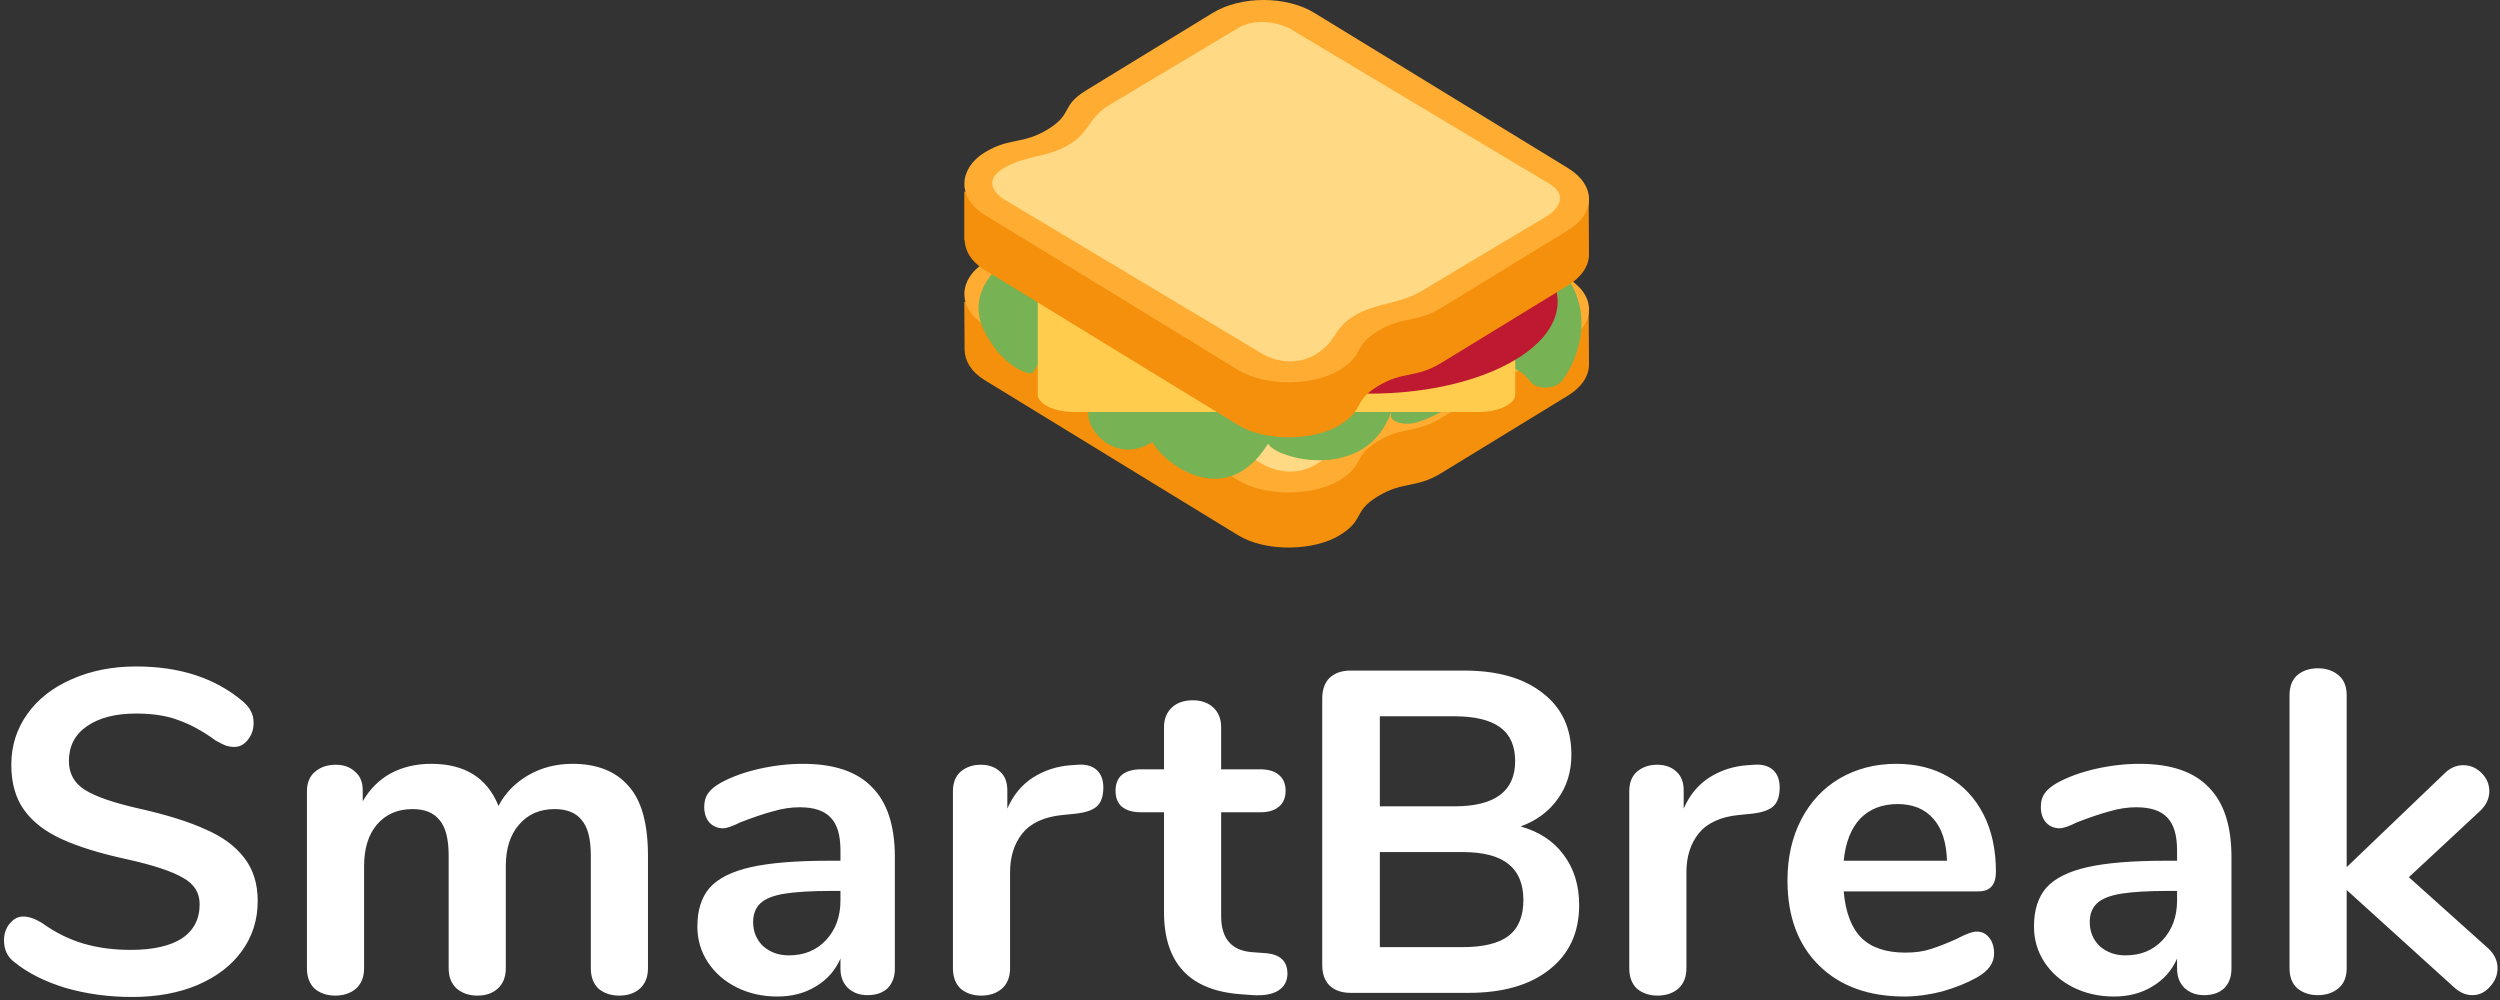 <svg width="350" height="140" viewBox="0 0 350 140" fill="none"
    xmlns="http://www.w3.org/2000/svg">
    <rect x="0" y="0" width="350" height="140" fill="#333333" stroke="none"/>
    <path d="M18.48 139.576C15.195 139.576 12.08 139.149 9.136 138.296C6.235 137.4 3.867 136.205 2.032 134.712C1.051 133.987 0.56 132.963 0.56 131.64C0.56 130.744 0.816 129.976 1.328 129.336C1.883 128.653 2.523 128.312 3.248 128.312C4.016 128.312 4.891 128.611 5.872 129.208C7.707 130.531 9.627 131.491 11.632 132.088C13.637 132.685 15.856 132.984 18.288 132.984C21.403 132.984 23.792 132.451 25.456 131.384C27.12 130.275 27.952 128.675 27.952 126.584C27.952 124.963 27.163 123.725 25.584 122.872C24.048 121.976 21.467 121.123 17.84 120.312C14.085 119.501 11.035 118.563 8.688 117.496C6.341 116.429 4.571 115.064 3.376 113.4C2.181 111.736 1.584 109.624 1.584 107.064C1.584 104.419 2.331 102.051 3.824 99.96C5.317 97.869 7.387 96.248 10.032 95.096C12.72 93.901 15.728 93.304 19.056 93.304C25.157 93.304 30.128 94.925 33.968 98.168C34.523 98.637 34.907 99.107 35.12 99.576C35.376 100.003 35.504 100.557 35.504 101.24C35.504 102.136 35.227 102.925 34.672 103.608C34.16 104.248 33.541 104.568 32.816 104.568C32.389 104.568 31.984 104.504 31.6 104.376C31.259 104.248 30.789 104.013 30.192 103.672C28.443 102.392 26.736 101.453 25.072 100.856C23.451 100.216 21.445 99.896 19.056 99.896C16.155 99.896 13.851 100.493 12.144 101.688C10.48 102.84 9.648 104.461 9.648 106.552C9.648 108.301 10.395 109.645 11.888 110.584C13.381 111.523 15.92 112.397 19.504 113.208C23.301 114.061 26.373 115.021 28.72 116.088C31.109 117.112 32.923 118.435 34.16 120.056C35.44 121.677 36.08 123.704 36.08 126.136C36.08 128.781 35.333 131.128 33.84 133.176C32.389 135.181 30.32 136.76 27.632 137.912C24.987 139.021 21.936 139.576 18.48 139.576ZM80.156 106.936C83.57 106.936 86.172 107.96 87.965 110.008C89.799 112.013 90.716 115.277 90.716 119.8V135.544C90.716 136.781 90.332 137.741 89.564 138.424C88.839 139.064 87.879 139.384 86.684 139.384C85.532 139.384 84.573 139.064 83.805 138.424C83.079 137.741 82.716 136.781 82.716 135.544V119.8C82.716 117.453 82.29 115.789 81.436 114.808C80.626 113.784 79.367 113.272 77.66 113.272C75.57 113.272 73.906 113.997 72.668 115.448C71.431 116.856 70.812 118.797 70.812 121.272V135.544C70.812 136.781 70.428 137.741 69.66 138.424C68.935 139.064 67.996 139.384 66.844 139.384C65.692 139.384 64.733 139.064 63.965 138.424C63.197 137.741 62.812 136.781 62.812 135.544V119.8C62.812 117.453 62.386 115.789 61.532 114.808C60.722 113.784 59.463 113.272 57.757 113.272C55.666 113.272 54.002 113.997 52.764 115.448C51.57 116.856 50.972 118.797 50.972 121.272V135.544C50.972 136.781 50.589 137.741 49.821 138.424C49.053 139.064 48.093 139.384 46.941 139.384C45.788 139.384 44.828 139.064 44.06 138.424C43.335 137.741 42.972 136.781 42.972 135.544V110.776C42.972 109.581 43.356 108.664 44.124 108.024C44.892 107.384 45.852 107.064 47.005 107.064C48.114 107.064 49.01 107.384 49.693 108.024C50.418 108.621 50.781 109.496 50.781 110.648V112.184C51.762 110.477 53.063 109.176 54.684 108.28C56.349 107.384 58.247 106.936 60.38 106.936C65.074 106.936 68.21 108.899 69.788 112.824C70.727 111.032 72.114 109.603 73.948 108.536C75.783 107.469 77.853 106.936 80.156 106.936ZM112.416 106.936C116.768 106.936 119.989 108.024 122.08 110.2C124.213 112.333 125.28 115.597 125.28 119.992V135.608C125.28 136.76 124.938 137.677 124.256 138.36C123.573 139 122.634 139.32 121.44 139.32C120.33 139.32 119.413 138.979 118.688 138.296C118.005 137.613 117.664 136.717 117.664 135.608V134.2C116.938 135.864 115.786 137.165 114.208 138.104C112.672 139.043 110.88 139.512 108.832 139.512C106.741 139.512 104.842 139.085 103.135 138.232C101.429 137.379 100.085 136.205 99.103 134.712C98.122 133.219 97.632 131.555 97.632 129.72C97.632 127.416 98.207 125.603 99.359 124.28C100.554 122.957 102.474 121.997 105.12 121.4C107.765 120.803 111.413 120.504 116.064 120.504H117.664V119.032C117.664 116.941 117.216 115.427 116.32 114.488C115.424 113.507 113.973 113.016 111.968 113.016C110.73 113.016 109.472 113.208 108.192 113.592C106.912 113.933 105.397 114.445 103.648 115.128C102.538 115.683 101.728 115.96 101.216 115.96C100.448 115.96 99.808 115.683 99.296 115.128C98.826 114.573 98.591 113.848 98.591 112.952C98.591 112.227 98.762 111.608 99.103 111.096C99.487 110.541 100.106 110.029 100.96 109.56C102.453 108.749 104.224 108.109 106.272 107.64C108.362 107.171 110.41 106.936 112.416 106.936ZM110.432 133.752C112.565 133.752 114.293 133.048 115.616 131.64C116.981 130.189 117.664 128.333 117.664 126.072V124.728H116.512C113.653 124.728 111.434 124.856 109.856 125.112C108.277 125.368 107.146 125.816 106.464 126.456C105.781 127.096 105.44 127.971 105.44 129.08C105.44 130.445 105.909 131.576 106.848 132.472C107.829 133.325 109.024 133.752 110.432 133.752ZM150.882 107.064C151.991 106.979 152.866 107.213 153.506 107.768C154.146 108.323 154.466 109.155 154.466 110.264C154.466 111.416 154.189 112.269 153.634 112.824C153.079 113.379 152.077 113.741 150.626 113.912L148.706 114.104C146.189 114.36 144.333 115.213 143.138 116.664C141.986 118.115 141.41 119.928 141.41 122.104V135.544C141.41 136.781 141.026 137.741 140.258 138.424C139.49 139.064 138.53 139.384 137.378 139.384C136.226 139.384 135.266 139.064 134.498 138.424C133.773 137.741 133.41 136.781 133.41 135.544V110.776C133.41 109.581 133.773 108.664 134.498 108.024C135.266 107.384 136.205 107.064 137.314 107.064C138.423 107.064 139.319 107.384 140.002 108.024C140.685 108.621 141.026 109.496 141.026 110.648V113.208C141.837 111.331 143.031 109.88 144.61 108.856C146.231 107.832 148.023 107.256 149.986 107.128L150.882 107.064ZM177.041 133.432C179.174 133.56 180.241 134.52 180.241 136.312C180.241 137.336 179.814 138.125 178.961 138.68C178.15 139.192 176.977 139.405 175.441 139.32L173.713 139.192C166.545 138.68 162.961 134.84 162.961 127.672V113.72H159.761C158.609 113.72 157.713 113.464 157.073 112.952C156.476 112.44 156.177 111.693 156.177 110.712C156.177 109.731 156.476 108.984 157.073 108.472C157.713 107.96 158.609 107.704 159.761 107.704H162.961V101.816C162.961 100.664 163.324 99.747 164.049 99.064C164.774 98.381 165.756 98.04 166.993 98.04C168.188 98.04 169.148 98.381 169.873 99.064C170.598 99.747 170.961 100.664 170.961 101.816V107.704H176.401C177.553 107.704 178.428 107.96 179.025 108.472C179.665 108.984 179.985 109.731 179.985 110.712C179.985 111.693 179.665 112.44 179.025 112.952C178.428 113.464 177.553 113.72 176.401 113.72H170.961V128.248C170.961 131.405 172.412 133.091 175.313 133.304L177.041 133.432ZM212.89 115.704C215.493 116.429 217.498 117.752 218.906 119.672C220.357 121.592 221.082 123.939 221.082 126.712C221.082 130.552 219.695 133.56 216.922 135.736C214.191 137.912 210.415 139 205.594 139H189.082C187.845 139 186.863 138.659 186.138 137.976C185.455 137.293 185.114 136.333 185.114 135.096V97.784C185.114 96.547 185.455 95.587 186.138 94.904C186.863 94.221 187.845 93.88 189.082 93.88H204.954C209.647 93.88 213.317 94.925 215.962 97.016C218.65 99.064 219.994 101.944 219.994 105.656C219.994 108.045 219.354 110.115 218.074 111.864C216.837 113.613 215.109 114.893 212.89 115.704ZM193.178 112.888H203.61C209.285 112.888 212.122 110.776 212.122 106.552C212.122 104.419 211.418 102.84 210.01 101.816C208.602 100.792 206.469 100.28 203.61 100.28H193.178V112.888ZM204.698 132.6C207.685 132.6 209.861 132.067 211.226 131C212.591 129.933 213.274 128.269 213.274 126.008C213.274 123.747 212.57 122.061 211.162 120.952C209.797 119.843 207.642 119.288 204.698 119.288H193.178V132.6H204.698ZM245.57 107.064C246.679 106.979 247.554 107.213 248.194 107.768C248.834 108.323 249.154 109.155 249.154 110.264C249.154 111.416 248.876 112.269 248.322 112.824C247.767 113.379 246.764 113.741 245.314 113.912L243.394 114.104C240.876 114.36 239.02 115.213 237.826 116.664C236.674 118.115 236.098 119.928 236.098 122.104V135.544C236.098 136.781 235.714 137.741 234.946 138.424C234.178 139.064 233.218 139.384 232.066 139.384C230.914 139.384 229.954 139.064 229.186 138.424C228.46 137.741 228.098 136.781 228.098 135.544V110.776C228.098 109.581 228.46 108.664 229.186 108.024C229.954 107.384 230.892 107.064 232.002 107.064C233.111 107.064 234.007 107.384 234.69 108.024C235.372 108.621 235.714 109.496 235.714 110.648V113.208C236.524 111.331 237.719 109.88 239.298 108.856C240.919 107.832 242.711 107.256 244.674 107.128L245.57 107.064ZM276.741 130.424C277.466 130.424 278.042 130.701 278.469 131.256C278.938 131.811 279.173 132.557 279.173 133.496C279.173 134.819 278.383 135.928 276.805 136.824C275.354 137.635 273.711 138.296 271.877 138.808C270.042 139.277 268.293 139.512 266.628 139.512C261.594 139.512 257.605 138.061 254.661 135.16C251.717 132.259 250.245 128.291 250.245 123.256C250.245 120.056 250.885 117.219 252.165 114.744C253.445 112.269 255.237 110.349 257.541 108.984C259.887 107.619 262.533 106.936 265.477 106.936C268.293 106.936 270.746 107.555 272.837 108.792C274.927 110.029 276.549 111.779 277.701 114.04C278.853 116.301 279.429 118.968 279.429 122.04C279.429 123.875 278.618 124.792 276.997 124.792H258.117C258.373 127.736 259.205 129.912 260.613 131.32C262.021 132.685 264.069 133.368 266.757 133.368C268.122 133.368 269.317 133.197 270.341 132.856C271.407 132.515 272.602 132.045 273.925 131.448C275.205 130.765 276.143 130.424 276.741 130.424ZM265.669 112.568C263.493 112.568 261.743 113.251 260.421 114.616C259.141 115.981 258.373 117.944 258.117 120.504H272.581C272.495 117.901 271.855 115.939 270.661 114.616C269.466 113.251 267.802 112.568 265.669 112.568ZM299.541 106.936C303.893 106.936 307.114 108.024 309.205 110.2C311.338 112.333 312.405 115.597 312.405 119.992V135.608C312.405 136.76 312.063 137.677 311.381 138.36C310.698 139 309.759 139.32 308.565 139.32C307.455 139.32 306.538 138.979 305.813 138.296C305.13 137.613 304.789 136.717 304.789 135.608V134.2C304.063 135.864 302.911 137.165 301.333 138.104C299.797 139.043 298.005 139.512 295.957 139.512C293.866 139.512 291.967 139.085 290.26 138.232C288.554 137.379 287.21 136.205 286.229 134.712C285.247 133.219 284.757 131.555 284.757 129.72C284.757 127.416 285.333 125.603 286.485 124.28C287.679 122.957 289.599 121.997 292.245 121.4C294.89 120.803 298.538 120.504 303.189 120.504H304.789V119.032C304.789 116.941 304.341 115.427 303.445 114.488C302.549 113.507 301.098 113.016 299.093 113.016C297.855 113.016 296.597 113.208 295.317 113.592C294.037 113.933 292.522 114.445 290.773 115.128C289.663 115.683 288.853 115.96 288.341 115.96C287.573 115.96 286.933 115.683 286.421 115.128C285.951 114.573 285.717 113.848 285.717 112.952C285.717 112.227 285.887 111.608 286.229 111.096C286.613 110.541 287.231 110.029 288.085 109.56C289.578 108.749 291.349 108.109 293.397 107.64C295.487 107.171 297.535 106.936 299.541 106.936ZM297.557 133.752C299.69 133.752 301.418 133.048 302.741 131.64C304.106 130.189 304.789 128.333 304.789 126.072V124.728H303.637C300.778 124.728 298.559 124.856 296.981 125.112C295.402 125.368 294.271 125.816 293.589 126.456C292.906 127.096 292.565 127.971 292.565 129.08C292.565 130.445 293.034 131.576 293.973 132.472C294.954 133.325 296.149 133.752 297.557 133.752ZM348.375 132.792C349.228 133.603 349.655 134.52 349.655 135.544C349.655 136.525 349.292 137.4 348.567 138.168C347.884 138.936 347.074 139.32 346.135 139.32C345.196 139.32 344.322 138.936 343.511 138.168L328.535 124.6V135.544C328.535 136.781 328.151 137.72 327.383 138.36C326.615 139 325.655 139.32 324.503 139.32C323.351 139.32 322.391 139 321.623 138.36C320.898 137.72 320.535 136.781 320.535 135.544V97.336C320.535 96.099 320.898 95.16 321.623 94.52C322.391 93.88 323.351 93.56 324.503 93.56C325.655 93.56 326.615 93.88 327.383 94.52C328.151 95.16 328.535 96.099 328.535 97.336V121.4L342.231 108.28C342.999 107.512 343.874 107.128 344.855 107.128C345.836 107.128 346.69 107.491 347.415 108.216C348.14 108.941 348.503 109.795 348.503 110.776C348.503 111.757 348.098 112.653 347.287 113.464L337.239 122.808L348.375 132.792Z" fill="white"/>
    <path d="M222.419 43.58L135 42.253L135.044 49.002C135.087 50.527 135.956 52.057 137.821 53.198L155.579 64.069L173.341 74.938C177.265 77.341 183.998 77.118 187.547 74.938C191.103 72.765 189.326 71.68 192.877 69.502C196.427 67.332 198.201 68.417 201.757 66.247C205.313 64.067 219.521 55.379 219.521 55.379C221.478 54.181 222.455 52.61 222.46 51.036L222.419 43.58V43.58Z" fill="#F4900C"/>
    <path d="M219.521 38.965C219.521 38.965 141.374 34.619 137.821 36.792C134.267 38.965 133.897 43.084 137.821 45.487L155.579 56.358L173.341 67.229C177.265 69.633 183.998 69.409 187.547 67.229C191.103 65.056 189.326 63.971 192.877 61.794C196.427 59.624 198.201 60.709 201.757 58.539C205.313 56.358 219.519 47.668 219.519 47.668C223.442 45.264 223.445 41.366 219.521 38.965V38.965Z" fill="#FFAC33"/>
    <path d="M158.711 54.188L176.892 65.059C176.892 65.059 180.527 67.229 184.163 65.059C187.241 63.216 189.616 59.624 189.616 59.624L158.711 54.188V54.188Z" fill="#FFD983"/>
    <path d="M219.177 38.563C214.186 31.907 150.543 27.22 140.559 36.591C138.543 38.486 134.735 42.299 138.79 48.005C140.559 50.992 144.23 52.939 144.719 52.016C145.858 49.851 148.131 47.958 151.54 48.141C151.347 48.599 153.188 56.387 152.98 56.562C150.602 58.582 155.544 65.607 161.334 61.866C162.776 64.715 171.505 71.747 177.529 62.128C178.728 64.298 191.311 67.599 194.805 57.587C194.777 57.76 194.784 57.906 194.738 58.091C194.509 58.991 196.595 59.77 198.718 59.025C202.29 57.775 207.447 54.672 208.36 51.265C210.908 50.82 212.818 51.527 214.289 53.471C215.017 54.433 217.513 54.664 218.58 53.407C220.463 51.198 223.55 44.4 219.177 38.563Z" fill="#77B255"/>
    <path d="M212.135 55.214C212.135 56.574 209.831 57.68 206.992 57.68H150.427C147.588 57.68 145.285 56.574 145.285 55.214V38.371H212.135V55.214V55.214Z" fill="#FFCC4D"/>
    <path d="M218.076 42.22C218.076 49.337 206.285 55.109 191.743 55.109C177.195 55.109 165.406 49.337 165.406 42.22C165.406 35.1 177.195 29.33 191.743 29.33C206.285 29.33 218.076 35.103 218.076 42.22V42.22Z" fill="#BE1931"/>
    <path d="M222.419 28.153L135 26.826V33.575H135.044C135.087 35.1 135.956 36.63 137.821 37.772L155.579 48.642L173.341 59.511C177.265 61.915 183.998 61.691 187.547 59.511C191.103 57.338 189.326 56.253 192.877 54.075C196.427 51.905 198.201 52.99 201.757 50.82C205.313 48.64 219.521 39.952 219.521 39.952C221.478 38.754 222.455 37.183 222.46 35.609V35.596L222.419 28.153Z" fill="#F4900C"/>
    <path d="M219.522 23.538L184.002 1.801C180.078 -0.6 173.717 -0.6 169.791 1.801L152.03 12.672C148.479 14.845 150.253 15.932 146.702 18.105C143.152 20.277 141.375 19.19 137.822 21.365C134.268 23.538 133.898 27.657 137.822 30.061L173.342 51.8C177.266 54.204 183.999 53.98 187.548 51.8C191.103 49.627 189.327 48.542 192.878 46.364C196.428 44.194 198.202 45.279 201.758 43.109C205.314 40.929 219.52 32.238 219.52 32.238C223.443 29.837 223.446 25.939 219.522 23.538V23.538Z" fill="#FFAC33"/>
    <path d="M216.891 25.715L180.527 3.976C180.527 3.976 176.653 1.943 173.254 3.976L155.353 14.677C152.276 16.516 152.697 18.439 149.62 20.277C146.544 22.118 143.606 21.699 140.528 23.538C136.892 25.715 140.528 27.891 140.528 27.891L176.889 49.63C176.889 49.63 180.525 51.8 184.16 49.63C187.238 47.786 186.541 46.038 189.614 44.194C192.691 42.351 195.905 42.603 198.983 40.764C202.061 38.928 216.886 30.061 216.886 30.061C216.886 30.061 220.288 27.744 216.891 25.715Z" fill="#FFD983"/>
</svg>
